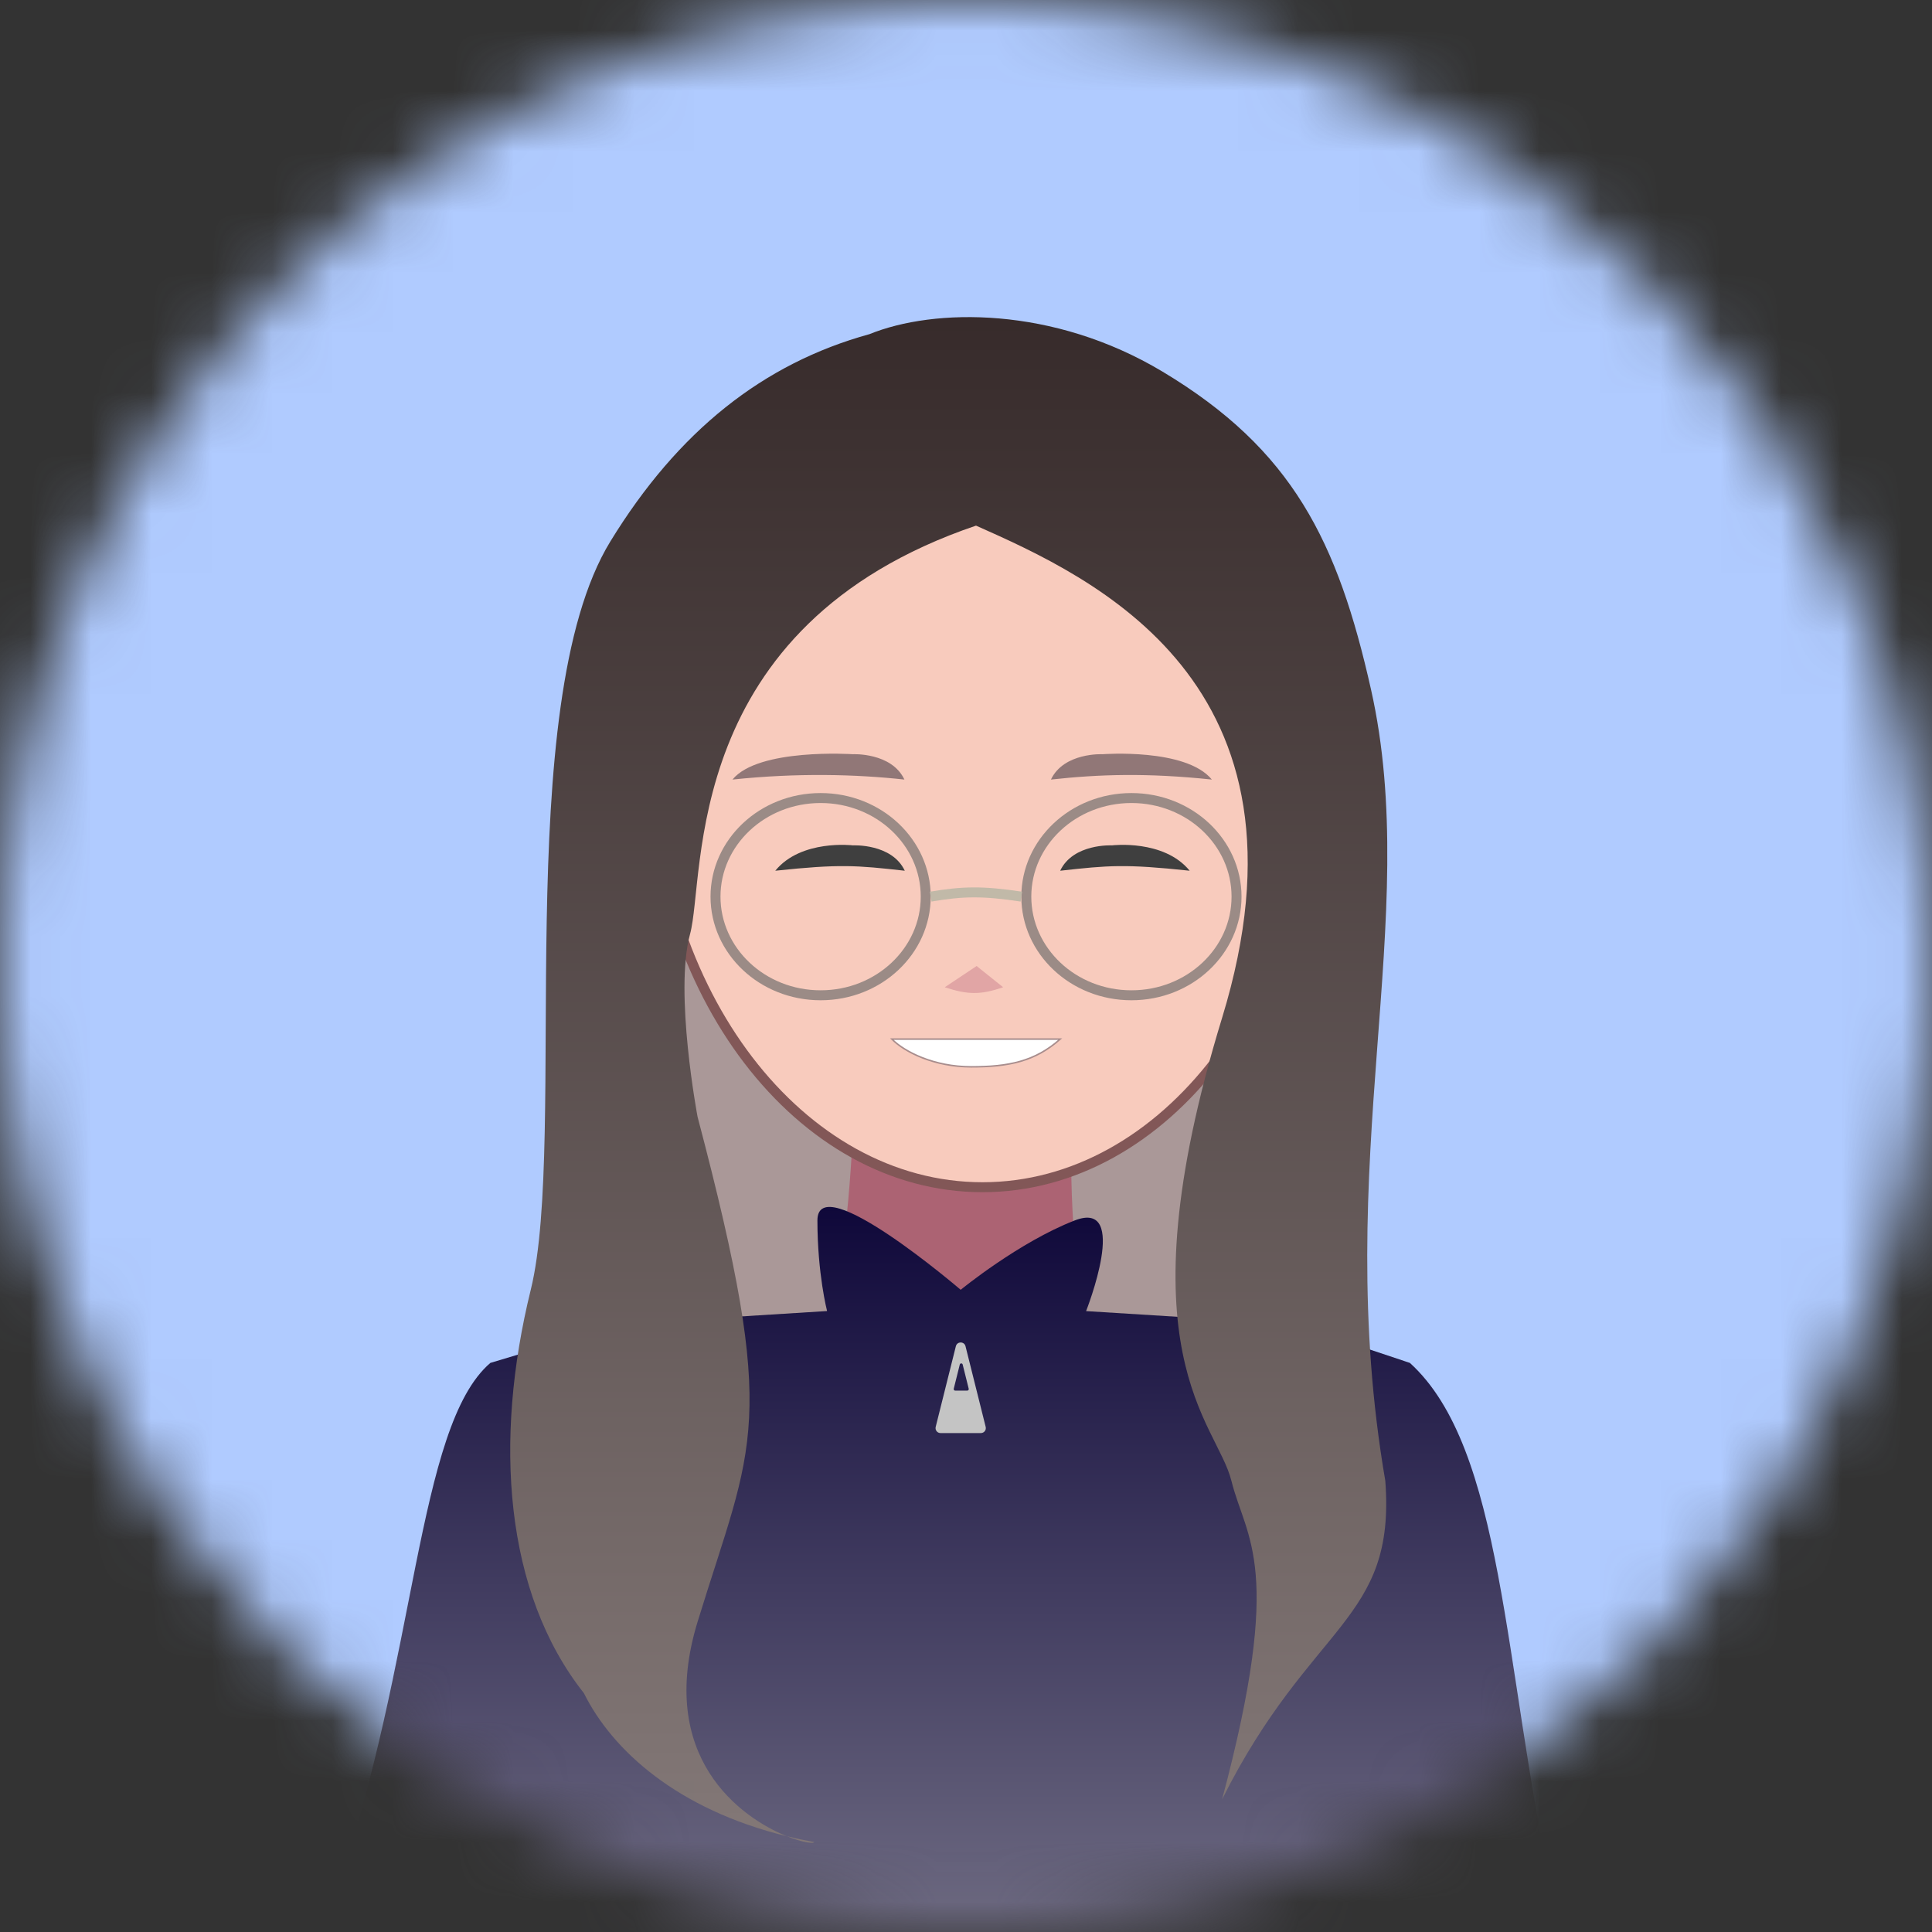 <svg width="32" height="32" viewBox="0 0 32 32" fill="none" xmlns="http://www.w3.org/2000/svg">
<rect x="0" y="0" width="32" height="32" fill="#333333" stroke="none"/>
<mask id="mask0" mask-type="alpha" maskUnits="userSpaceOnUse" x="0" y="0" width="32" height="32">
<circle cx="16" cy="16" r="16" fill="#C4C4C4"/>
</mask>
<g mask="url(#mask0)">
<rect x="-0.325" y="-2.169" width="34.633" height="36.456" fill="#B0CBFF"/>
<path d="M21.207 20.7L20.078 16.353L16.503 19.099L12.552 16.353L10.267 13.993C10.581 15.671 11.498 23.08 11.799 22.531C12.1 21.982 15.311 22.302 16.879 22.531L20.078 23.217L21.207 20.7Z" fill="#AA9898"/>
<path d="M17.757 18.74C17.758 18.731 17.758 18.722 17.759 18.713C17.758 18.722 17.757 18.731 17.757 18.74C17.669 19.51 14.128 18.713 14.128 18.713C14.128 18.713 14.015 21.519 13.627 21.802C13.238 22.085 12.562 21.742 11.125 22.788C9.689 23.835 11.309 23.012 11.983 22.788C18.704 22.931 21.422 23.989 21.422 23.646C21.422 23.095 21.624 23.013 21.769 23.033C22.001 23.176 21.914 23.053 21.769 23.033C21.692 22.985 21.579 22.908 21.422 22.788C20.317 21.948 20.17 22.546 17.934 21.93C17.934 21.93 17.681 20.033 17.757 18.74Z" fill="#AC6373"/>
<path d="M15.912 21.363C15.912 21.363 16.879 20.571 17.802 20.214C18.724 19.857 17.989 21.716 17.989 21.716L21.421 21.93L23.352 22.574C24.908 23.986 24.9 27.582 25.711 31.368C23.137 32.512 15.93 33.685 15.415 33.513C14.9 33.342 7.836 32.369 5.548 31.368C6.907 27.536 6.894 23.627 8.122 22.574L10.267 21.93L13.699 21.715C13.699 21.715 13.539 21.099 13.539 20.214C13.539 19.329 15.912 21.363 15.912 21.363Z" fill="url(#paint0_linear)"/>
<path d="M10.779 12.453C10.779 14.451 11.398 16.256 12.395 17.56C13.393 18.864 14.764 19.664 16.273 19.664C17.782 19.664 19.154 18.864 20.151 17.56C21.149 16.256 21.768 14.451 21.768 12.453C21.768 8.452 19.291 5.445 16.273 5.445C13.255 5.445 10.779 8.452 10.779 12.453Z" fill="#F8CBBD" stroke="#825757" stroke-width="0.165"/>
<path d="M14.772 17.211H17.56C17.143 17.582 16.703 17.67 16.088 17.67C15.473 17.67 14.986 17.426 14.772 17.211Z" fill="white" stroke="#A88D8D" stroke-width="0.025"/>
<path d="M16.166 8.706C18.097 9.564 21.945 11.296 20.242 16.858C18.538 22.419 20.151 23.548 20.396 24.527C20.641 25.507 21.275 25.934 20.242 29.802C21.715 26.863 23.121 26.863 22.945 24.527C22.039 19.253 23.561 15.209 22.708 11.419C22.157 8.966 21.41 7.446 19.253 6.154C17.443 5.07 15.473 5.099 14.4 5.535C12.642 6.02 11.231 7.138 10.11 8.967C8.44 11.692 9.407 18.865 8.791 21.363C8.176 23.86 8.352 26.374 9.671 28.044C10.142 28.993 11.222 29.971 13.033 30.414C13.29 30.517 13.475 30.543 13.485 30.51C13.329 30.482 13.179 30.45 13.033 30.414C12.268 30.106 10.867 29.105 11.554 26.863C12.473 23.868 12.91 23.642 11.554 18.498C11.554 18.498 11.165 16.439 11.429 15.473C11.693 14.505 11.253 10.374 16.166 8.706Z" fill="url(#paint1_linear)"/>
<path d="M18.418 14.002C18.418 14.002 19.276 13.897 19.705 14.422C18.631 14.308 18.362 14.333 17.56 14.422C17.775 13.968 18.418 14.002 18.418 14.002Z" fill="#3F3F3F"/>
<path d="M14.128 14.002C14.128 14.002 13.27 13.897 12.841 14.422C13.915 14.308 14.184 14.333 14.986 14.422C14.772 13.968 14.128 14.002 14.128 14.002Z" fill="#3F3F3F"/>
<path d="M18.265 12.492C18.265 12.492 19.643 12.387 20.072 12.912C18.998 12.799 18.209 12.824 17.407 12.912C17.621 12.459 18.265 12.492 18.265 12.492Z" fill="#917777"/>
<path d="M14.122 12.492C14.122 12.492 12.561 12.387 12.132 12.912C13.206 12.799 14.178 12.824 14.98 12.912C14.766 12.459 14.122 12.492 14.122 12.492Z" fill="#917777"/>
<path d="M16.999 14.851C16.999 15.749 17.774 16.485 18.74 16.485C19.706 16.485 20.481 15.749 20.481 14.851C20.481 13.954 19.706 13.218 18.74 13.218C17.774 13.218 16.999 13.954 16.999 14.851Z" stroke="#9B8B86" stroke-width="0.165"/>
<path d="M11.851 14.851C11.851 15.749 12.626 16.485 13.592 16.485C14.558 16.485 15.333 15.749 15.333 14.851C15.333 13.954 14.558 13.218 13.592 13.218C12.626 13.218 11.851 13.954 11.851 14.851Z" stroke="#9B8B86" stroke-width="0.165"/>
<path d="M16.917 14.851C16.267 14.753 15.944 14.762 15.415 14.851" stroke="#C1B9A8" stroke-width="0.165"/>
<path d="M16.176 16L15.648 16.352C16.026 16.476 16.238 16.482 16.615 16.352L16.176 16Z" fill="#E1A5A5"/>
<path d="M15.498 23.634L15.832 22.298C15.853 22.215 15.971 22.215 15.992 22.298L16.326 23.634C16.339 23.686 16.3 23.736 16.246 23.736H15.578C15.524 23.736 15.485 23.686 15.498 23.634Z" fill="#C4C4C4"/>
<path d="M16.045 23.002L15.945 22.601C15.939 22.576 15.903 22.576 15.897 22.601L15.797 23.002C15.793 23.018 15.805 23.033 15.821 23.033H16.021C16.037 23.033 16.049 23.018 16.045 23.002Z" fill="#26204C"/>
</g>
<defs>
<linearGradient id="paint0_linear" x1="15.415" y1="42.308" x2="15.415" y2="19.999" gradientUnits="userSpaceOnUse">
<stop stop-color="#C0C0C0"/>
<stop offset="1" stop-color="#0F083A"/>
</linearGradient>
<linearGradient id="paint1_linear" x1="15.92" y1="4.973" x2="15.92" y2="30.523" gradientUnits="userSpaceOnUse">
<stop stop-color="#362A2A"/>
<stop offset="1" stop-color="#837877"/>
</linearGradient>
</defs>
</svg>
